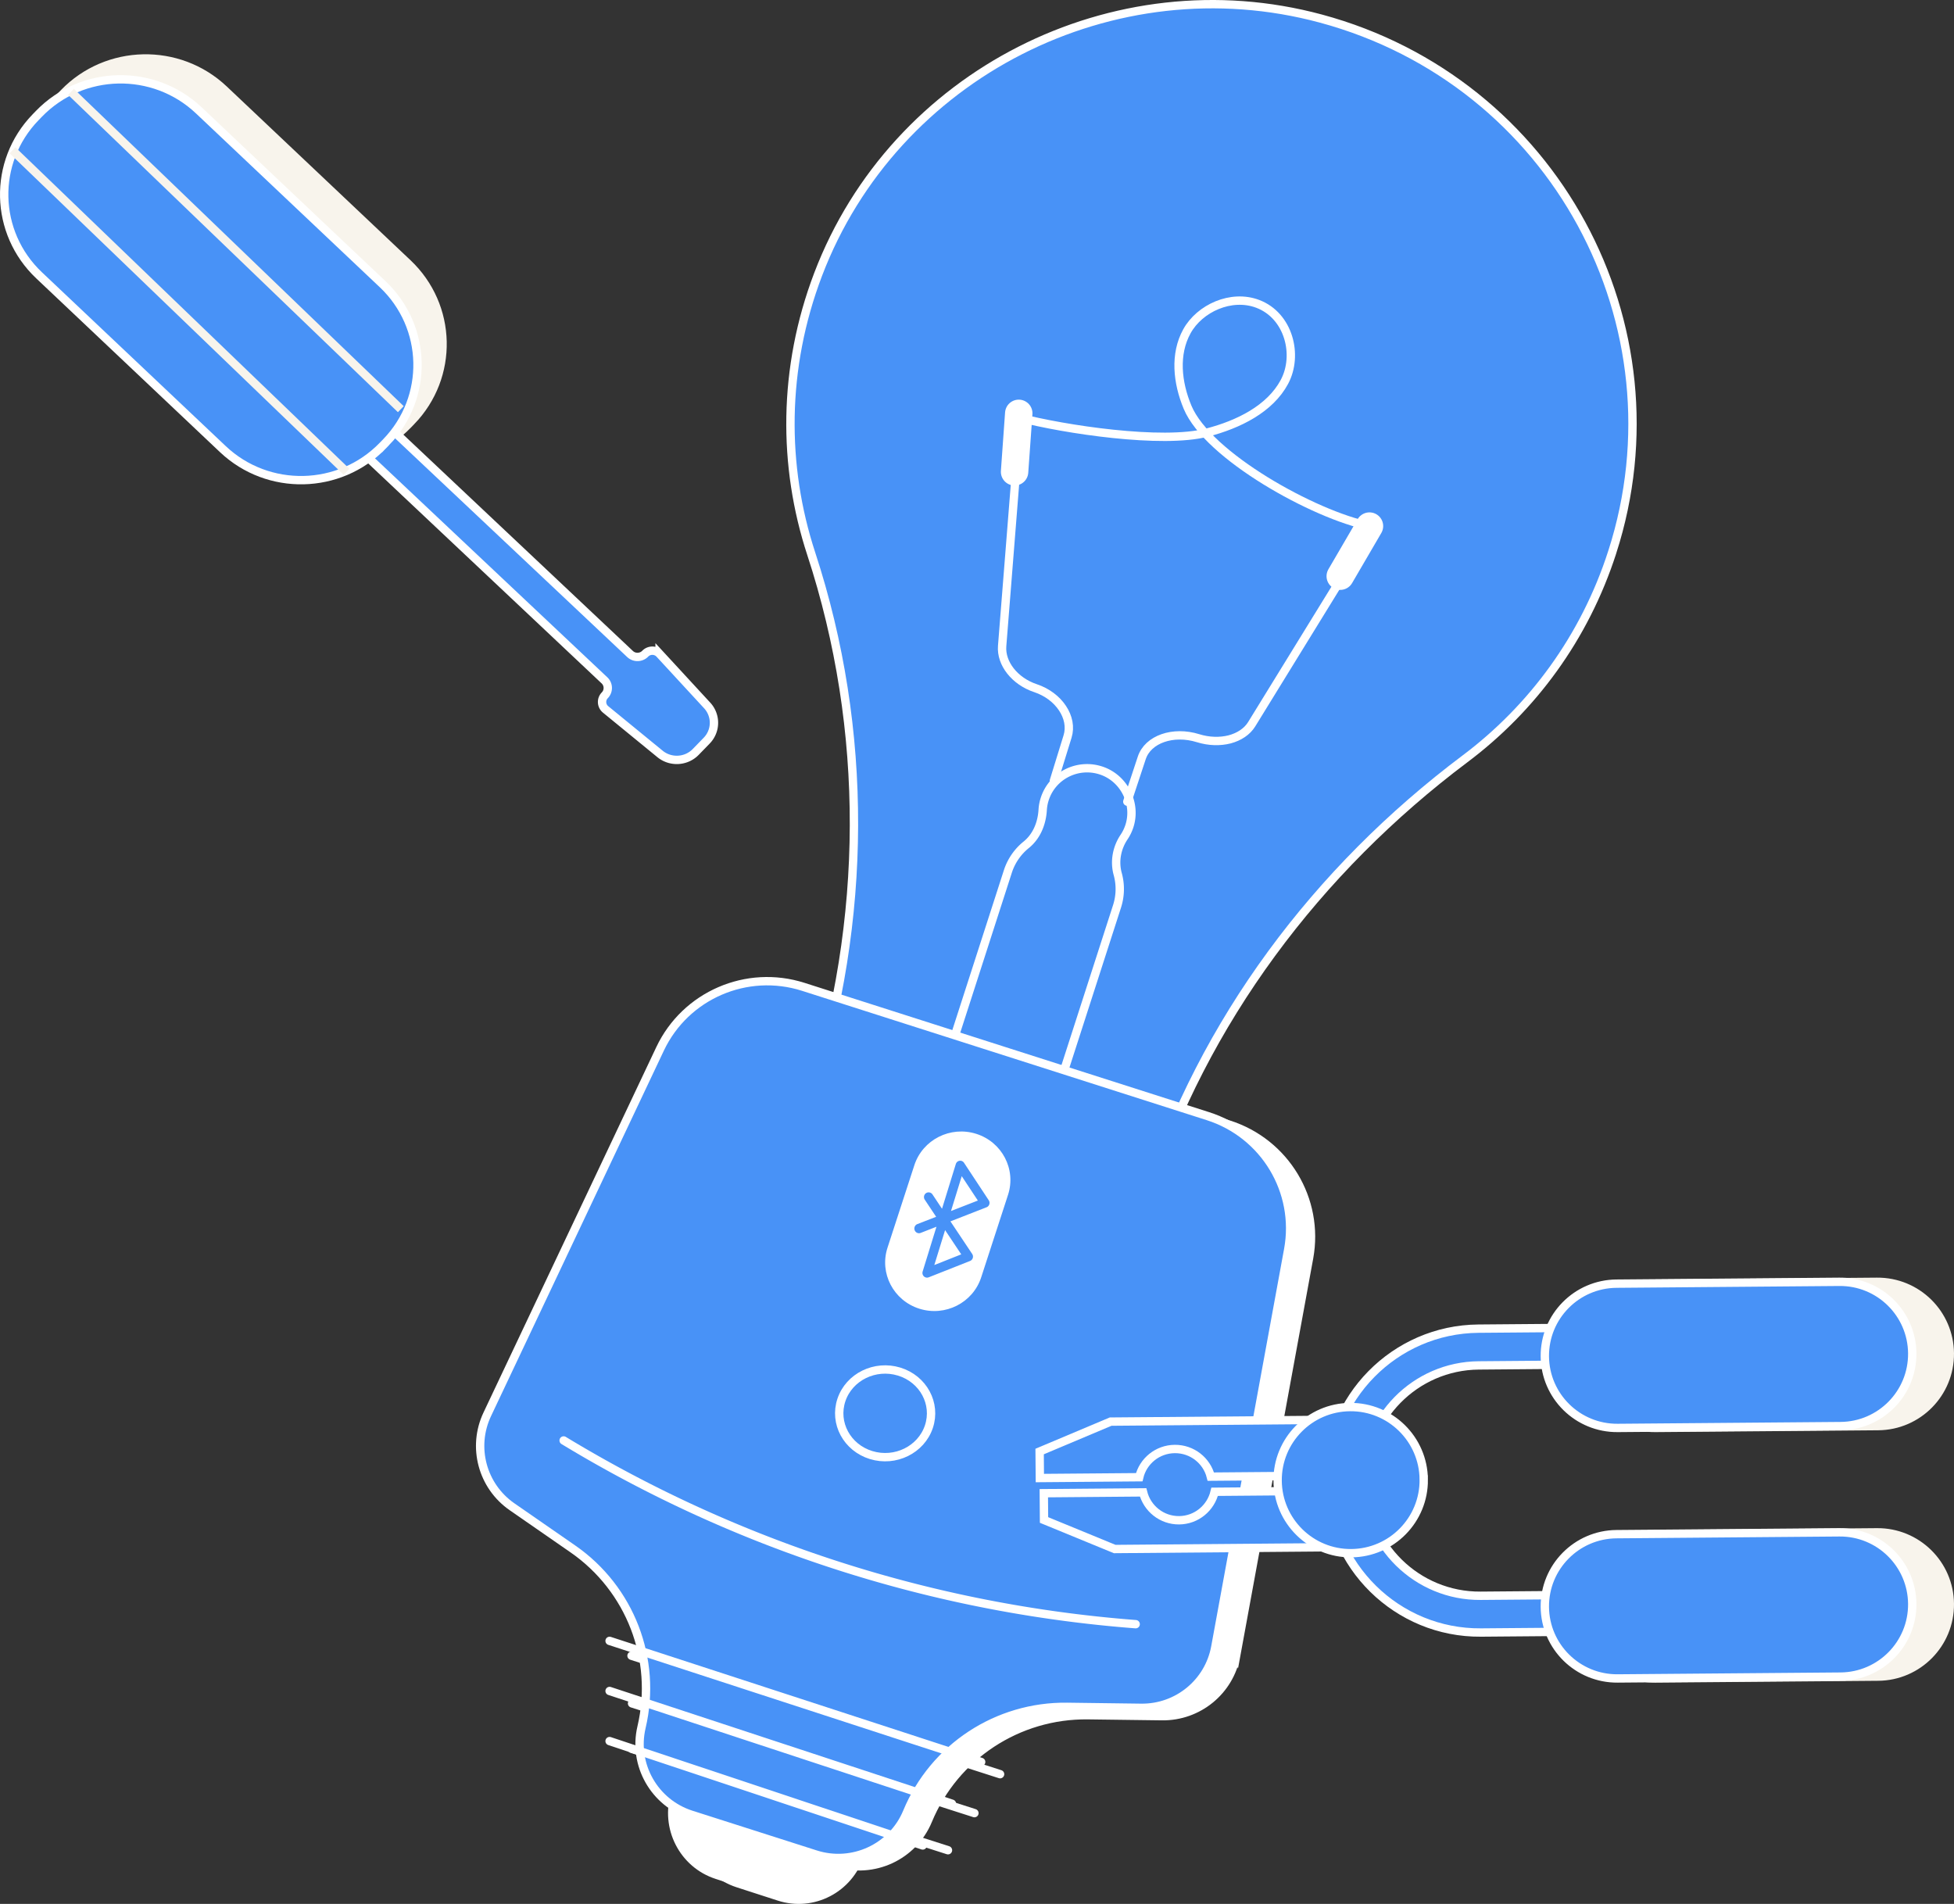 <svg xmlns="http://www.w3.org/2000/svg" width="468" height="456" viewBox="0 0 468 456">
    <rect x="0" y="0" width="468" height="456" fill="#333333" stroke="none"/>
    <g fill="none" fill-rule="evenodd">
        <path fill="#F8F4EC" d="M98.485 100.902l-.809.836c-10.341 10.681-27.484 11.055-38.291.836L15.359 60.94C4.552 50.722 4.174 33.778 14.514 23.097l.81-.836c10.34-10.68 27.484-11.054 38.29-.834L97.642 63.06c10.806 10.22 11.185 27.163.844 37.842"/>
        <path stroke="#F8F4EC" stroke-width="2" d="M98.485 100.902l-.809.836c-10.341 10.681-27.484 11.055-38.291.836L15.359 60.94C4.552 50.722 4.174 33.778 14.514 23.097l.81-.836c10.34-10.68 27.484-11.054 38.29-.834L97.642 63.06c10.806 10.22 11.185 27.163.844 37.842z"/>
        <path fill="#4892F7" d="M150.9 156.637L79.126 89 73 95.307l71.773 67.636a2.509 2.509 0 0 1 .08 3.586 2.292 2.292 0 0 0 .196 3.38l13.031 10.663c2.538 2.076 6.273 1.866 8.554-.482l2.623-2.7a6.12 6.12 0 0 0 .111-8.438l-11.39-12.35a2.374 2.374 0 0 0-3.437-.044 2.604 2.604 0 0 1-3.641.079"/>
        <path stroke="#FFF" stroke-width="2" d="M150.9 156.637L79.126 89 73 95.307l71.773 67.636a2.509 2.509 0 0 1 .08 3.586 2.292 2.292 0 0 0 .196 3.38l13.031 10.663c2.538 2.076 6.273 1.866 8.554-.482l2.623-2.7a6.12 6.12 0 0 0 .111-8.438l-11.39-12.35a2.374 2.374 0 0 0-3.437-.044 2.604 2.604 0 0 1-3.641.079z"/>
        <path fill="#4892F7" d="M92.485 105.903l-.81.835c-10.34 10.682-27.484 11.054-38.29.835L9.36 65.94C-1.448 55.721-1.825 38.778 8.514 28.097l.809-.836c10.341-10.68 27.484-11.054 38.291-.834L91.641 68.06c10.807 10.22 11.185 27.163.844 37.844"/>
        <path stroke="#FFF" stroke-width="2" d="M92.485 105.903l-.81.835c-10.34 10.682-27.484 11.054-38.29.835L9.36 65.94C-1.448 55.721-1.825 38.778 8.514 28.097l.809-.836c10.341-10.68 27.484-11.054 38.291-.834L91.641 68.06c10.807 10.22 11.185 27.163.844 37.844z"/>
        <path stroke="#F8F4EC" stroke-width="2" d="M3 36l80 77M17 22l79 76"/>
        <path fill="#FFF" d="M186.583 454.252l-9.869-3.193c-8.11-2.623-12.575-11.382-9.972-19.56l3.02-9.499L209 434.697l-3.022 9.497c-2.602 8.18-11.286 12.682-19.395 10.058"/>
        <path stroke="#FFF" stroke-width="2" d="M186.583 454.252l-9.869-3.193c-8.11-2.623-12.575-11.382-9.972-19.56l3.02-9.499L209 434.697l-3.022 9.497c-2.602 8.18-11.286 12.682-19.395 10.058z"/>
        <path fill="#FFF" d="M296.08 396.47l17.455-95.187c2.56-13.949-5.668-27.624-19.222-31.955l-96.916-30.974c-13.555-4.332-28.232 2.024-34.3 14.851l-41.395 87.536c-3.707 7.839-1.195 17.197 5.946 22.146l14.552 10.085c13.751 9.53 20.272 26.455 16.451 42.703-2.12 9.01 3.065 18.133 11.911 20.96l29.769 9.513c8.848 2.826 18.391-1.587 21.93-10.144 6.383-15.43 21.57-25.417 38.322-25.2l17.726.23c8.697.115 16.208-6.04 17.77-14.564"/>
        <path stroke="#FFF" stroke-width="2" d="M296.08 396.47l17.455-95.187c2.56-13.949-5.668-27.624-19.222-31.955l-96.916-30.974c-13.555-4.332-28.232 2.024-34.3 14.851l-41.395 87.536c-3.707 7.839-1.195 17.197 5.946 22.146l14.552 10.085c13.751 9.53 20.272 26.455 16.451 42.703-2.12 9.01 3.065 18.133 11.911 20.96l29.769 9.513c8.848 2.826 18.391-1.587 21.93-10.144 6.383-15.43 21.57-25.417 38.322-25.2l17.726.23c8.697.115 16.208-6.04 17.77-14.564z"/>
        <path fill="#FFF" d="M151.253 396.558l88.277 28.37"/>
        <path stroke="#FFF" stroke-linecap="round" stroke-width="2" d="M151.253 396.558l88.277 28.37"/>
        <path fill="#FFF" d="M151.38 407.972l82.002 26.283"/>
        <path stroke="#FFF" stroke-linecap="round" stroke-width="2" d="M151.38 407.972l82.002 26.283"/>
        <path fill="#FFF" d="M151.329 418.872l75.721 24.268"/>
        <path stroke="#FFF" stroke-linecap="round" stroke-width="2" d="M151.329 418.872l75.721 24.268"/>
        <path fill="#FFF" d="M181.583 452.252l-9.869-3.192c-8.11-2.624-12.575-11.383-9.972-19.562l3.02-9.498L204 432.697l-3.022 9.497c-2.602 8.18-11.286 12.682-19.395 10.058"/>
        <path stroke="#FFF" stroke-width="2" d="M181.583 452.252l-9.869-3.192c-8.11-2.624-12.575-11.383-9.972-19.562l3.02-9.498L204 432.697l-3.022 9.497c-2.602 8.18-11.286 12.682-19.395 10.058z"/>
        <path fill="#4892F7" d="M386.154 132.223c17.492-54.363-13.878-112.682-69.777-127.77C266.714-8.95 214.205 17.753 195.95 65.714c-8.56 22.494-8.526 45.92-1.657 66.891 13.851 42.283 13.488 87.916-.14 130.27L184 294.427 263.937 320l10.693-33.233c13.582-42.205 40.761-78.372 76.273-105.036 16.046-12.048 28.646-28.983 35.25-49.508"/>
        <path stroke="#FFF" stroke-width="2" d="M386.154 132.223c17.492-54.363-13.878-112.682-69.777-127.77C266.714-8.95 214.205 17.753 195.95 65.714c-8.56 22.494-8.526 45.92-1.657 66.891 13.851 42.283 13.488 87.916-.14 130.27L184 294.427 263.937 320l10.693-33.233c13.582-42.205 40.761-78.372 76.273-105.036 16.046-12.048 28.646-28.983 35.25-49.508z"/>
        <path fill="#4892F7" d="M269.221 200.486c.537-.797.972-1.682 1.283-2.642 1.736-5.373-1.233-11.351-6.583-13.233-5.685-2-11.868 1.078-13.697 6.751-.279.867-.44 1.741-.491 2.61-.19 3.217-1.437 6.335-3.953 8.367a13.56 13.56 0 0 0-4.398 6.409L224 262.652 250.154 271l17.38-53.903c.844-2.617.85-5.3.169-7.763-.833-3.01-.226-6.253 1.518-8.848"/>
        <path stroke="#FFF" stroke-width="2" d="M269.221 200.486c.537-.797.972-1.682 1.283-2.642 1.736-5.373-1.233-11.351-6.583-13.233-5.685-2-11.868 1.078-13.697 6.751-.279.867-.44 1.741-.491 2.61-.19 3.217-1.437 6.335-3.953 8.367a13.56 13.56 0 0 0-4.398 6.409L224 262.652 250.154 271l17.38-53.903c.844-2.617.85-5.3.169-7.763-.833-3.01-.226-6.253 1.518-8.848z"/>
        <path fill="#4892F7" d="M291.08 394.47l17.455-95.187c2.56-13.949-5.667-27.625-19.222-31.955l-96.916-30.974c-13.554-4.332-28.232 2.024-34.3 14.851l-41.395 87.535c-3.707 7.84-1.195 17.198 5.946 22.147L137.2 370.97c13.753 9.53 20.272 26.456 16.451 42.703-2.118 9.011 3.065 18.134 11.911 20.96l29.769 9.513c8.848 2.828 18.391-1.587 21.93-10.143 6.383-15.43 21.57-25.417 38.323-25.2l17.725.232c8.697.113 16.208-6.043 17.77-14.566"/>
        <path stroke="#FFF" stroke-width="2" d="M291.08 394.47l17.455-95.187c2.56-13.949-5.667-27.625-19.222-31.955l-96.916-30.974c-13.554-4.332-28.232 2.024-34.3 14.851l-41.395 87.535c-3.707 7.84-1.195 17.198 5.946 22.147L137.2 370.97c13.753 9.53 20.272 26.456 16.451 42.703-2.118 9.011 3.065 18.134 11.911 20.96l29.769 9.513c8.848 2.828 18.391-1.587 21.93-10.143 6.383-15.43 21.57-25.417 38.323-25.2l17.725.232c8.697.113 16.208-6.043 17.77-14.566z"/>
        <path stroke="#FFF" stroke-linecap="round" stroke-linejoin="round" stroke-width="2" d="M135 345a309.74 309.74 0 0 0 137 44"/>
        <path fill="#FFF" d="M220.186 313.441c-6.196-1.961-9.607-8.503-7.62-14.611l6.429-19.758c1.988-6.11 8.622-9.473 14.818-7.514 6.197 1.96 9.609 8.503 7.62 14.613l-6.428 19.756c-1.988 6.11-8.622 9.475-14.819 7.514"/>
        <path stroke="#FFF" stroke-linecap="round" stroke-linejoin="round" stroke-width="2" d="M222.472 341.707c-1.855 5.52-8.048 8.56-13.831 6.789-5.784-1.772-8.968-7.682-7.112-13.203 1.855-5.52 8.047-8.56 13.83-6.788 5.783 1.771 8.967 7.681 7.113 13.202z"/>
        <path stroke="#FFF" stroke-linecap="round" stroke-width="2" d="M252.416 187l3.275-10.606c.699-2.267.178-4.684-1.212-6.774-1.387-2.105-3.665-3.865-6.482-4.803-4.938-1.648-8.304-5.897-7.975-10.086L244.446 99M329 126l-29.213 47.457c-1.099 1.777-3.002 3.02-5.28 3.624-2.291.585-4.956.532-7.56-.279-5.98-1.863-12.004.243-13.482 4.712L270 192"/>
        <path stroke="#FFF" stroke-linecap="round" stroke-width="6.567" d="M243 113l1-14M328 126l-7 12"/>
        <path stroke="#FFF" stroke-width="2" d="M244 100c10.924 2.85 34.367 6.391 45.093 3.612 7.563-1.96 15.071-5.683 18.525-12.122 3.452-6.438 1.056-15.892-6.368-18.709-6.375-2.417-13.924 1.058-16.966 6.548-3.044 5.492-2.32 12.301.146 18.208 4.872 11.67 30.33 25.765 43.57 28.463"/>
        <path stroke="#FFF" stroke-linecap="round" stroke-width="2" d="M146 393l89 29M146 405l82 27M146 417l75 25"/>
        <path fill="#F8F4EC" d="M449.836 341.56l-53.386.44c-9.559.078-17.37-7.594-17.45-17.136-.08-9.544 7.606-17.343 17.164-17.421l53.385-.442c9.559-.078 17.372 7.593 17.45 17.137.08 9.543-7.604 17.343-17.163 17.422"/>
        <path stroke="#F8F4EC" stroke-width="2" d="M449.836 341.56l-53.386.44c-9.559.078-17.37-7.594-17.45-17.136-.08-9.544 7.606-17.343 17.164-17.421l53.385-.442c9.559-.078 17.372 7.593 17.45 17.137.08 9.543-7.604 17.343-17.163 17.422z"/>
        <path fill="#F8F4EC" d="M449.836 401.56l-53.386.44c-9.559.078-17.37-7.594-17.45-17.136-.08-9.544 7.606-17.344 17.164-17.423l53.385-.44c9.56-.08 17.372 7.593 17.45 17.136.08 9.543-7.604 17.344-17.163 17.423"/>
        <path stroke="#F8F4EC" stroke-width="2" d="M449.836 401.56l-53.386.44c-9.559.078-17.37-7.594-17.45-17.136-.08-9.544 7.606-17.344 17.164-17.423l53.385-.44c9.56-.08 17.372 7.593 17.45 17.136.08 9.543-7.604 17.344-17.163 17.423z"/>
        <path fill="#4892F7" d="M382 390.773l-27.3.226c-20.07.165-36.533-16.023-36.699-36.09-.166-20.063 16.028-36.522 36.098-36.688L380.81 318l.074 8.803-26.714.222c-15.214.126-27.49 12.602-27.364 27.811.125 15.212 12.606 27.485 27.82 27.36l27.3-.226.073 8.803z"/>
        <path stroke="#FFF" stroke-width="2" d="M382 390.773l-27.3.226c-20.07.165-36.533-16.023-36.699-36.09-.166-20.063 16.028-36.522 36.098-36.688L380.81 318l.074 8.803-26.714.222c-15.214.126-27.49 12.602-27.364 27.811.125 15.212 12.606 27.485 27.82 27.36l27.3-.226.073 8.803z"/>
        <path fill="#4892F7" d="M440.836 341.56l-53.385.44c-9.559.078-17.372-7.594-17.45-17.136-.08-9.544 7.605-17.344 17.163-17.423l53.386-.44c9.559-.08 17.37 7.593 17.45 17.136.08 9.543-7.605 17.344-17.164 17.423"/>
        <path stroke="#FFF" stroke-width="2" d="M440.836 341.56l-53.385.44c-9.559.078-17.372-7.594-17.45-17.136-.08-9.544 7.605-17.344 17.163-17.423l53.386-.44c9.559-.08 17.37 7.593 17.45 17.136.08 9.543-7.605 17.344-17.164 17.423z"/>
        <path fill="#4892F7" d="M440.836 401.559l-53.386.44c-9.558.08-17.37-7.593-17.45-17.135v-.001c-.078-9.544 7.606-17.343 17.164-17.422l53.386-.44c9.558-.08 17.37 7.593 17.45 17.136.078 9.543-7.606 17.343-17.164 17.422"/>
        <path stroke="#FFF" stroke-width="2" d="M440.836 401.559l-53.386.44c-9.558.08-17.37-7.593-17.45-17.135v-.001c-.078-9.544 7.606-17.343 17.164-17.422l53.386-.44c9.558-.08 17.37 7.593 17.45 17.136.078 9.543-7.606 17.343-17.164 17.422z"/>
        <path fill="#4892F7" d="M324.888 340l.112 13.376-34.997.288c-.969-3.831-4.472-6.656-8.631-6.622-4.15.033-7.615 2.917-8.519 6.763l-23.8.195-.053-6.35 17.011-7.166 58.877-.484z"/>
        <path stroke="#FFF" stroke-width="2" d="M324.888 340l.112 13.376-34.997.288c-.969-3.831-4.472-6.656-8.631-6.622-4.15.033-7.615 2.917-8.519 6.763l-23.8.195-.053-6.35 17.011-7.166 58.877-.484z"/>
        <path fill="#4892F7" d="M325.888 357l.112 13.51-59.02.49-16.927-6.956-.053-6.414 23.782-.198c.975 3.87 4.477 6.714 8.623 6.68 4.157-.034 7.6-2.937 8.513-6.821l34.97-.291z"/>
        <path stroke="#FFF" stroke-width="2" d="M325.888 357l.112 13.51-59.02.49-16.927-6.956-.053-6.414 23.782-.198c.975 3.87 4.477 6.714 8.623 6.68 4.157-.034 7.6-2.937 8.513-6.821l34.97-.291z"/>
        <path fill="#4892F7" d="M341 354.355c.079 9.665-7.691 17.564-17.356 17.644-9.663.08-17.562-7.69-17.643-17.354-.08-9.665 7.691-17.565 17.355-17.644 9.663-.08 17.563 7.69 17.643 17.354"/>
        <path stroke="#FFF" stroke-width="2" d="M341 354.355c.079 9.665-7.691 17.564-17.356 17.644-9.663.08-17.562-7.69-17.643-17.354-.08-9.665 7.691-17.565 17.355-17.644 9.663-.08 17.563 7.69 17.643 17.354z"/>
        <path fill="#4892F7" d="M226.358 294.62l3.868 5.806-6.449 2.557 2.58-8.362zm3.988-12.92l3.859 5.838-6.435 2.507 2.576-8.345zm-.166-3.683c-.55-.099-1.089.235-1.253.778l-3.305 10.71-2.273-3.416a1.11 1.11 0 0 0-.718-.488 1.1 1.1 0 0 0-1.153.49 1.14 1.14 0 0 0 .032 1.27l2.704 4.07-4.498 1.744a1.124 1.124 0 0 0-.62.597c-.12.274-.128.585-.022.866.105.281.315.507.586.629.269.123.574.13.849.022l3.783-1.477-3.31 10.726a1.14 1.14 0 0 0 .298 1.159c.311.295.759.383 1.155.227l9.886-3.908c.32-.12.567-.384.669-.716.102-.33.047-.69-.146-.976l-5.206-7.799 8.656-3.38a1.11 1.11 0 0 0 .655-.71c.101-.326.05-.68-.138-.966l-5.913-8.964a1.105 1.105 0 0 0-.718-.488z"/>
    </g>
</svg>
